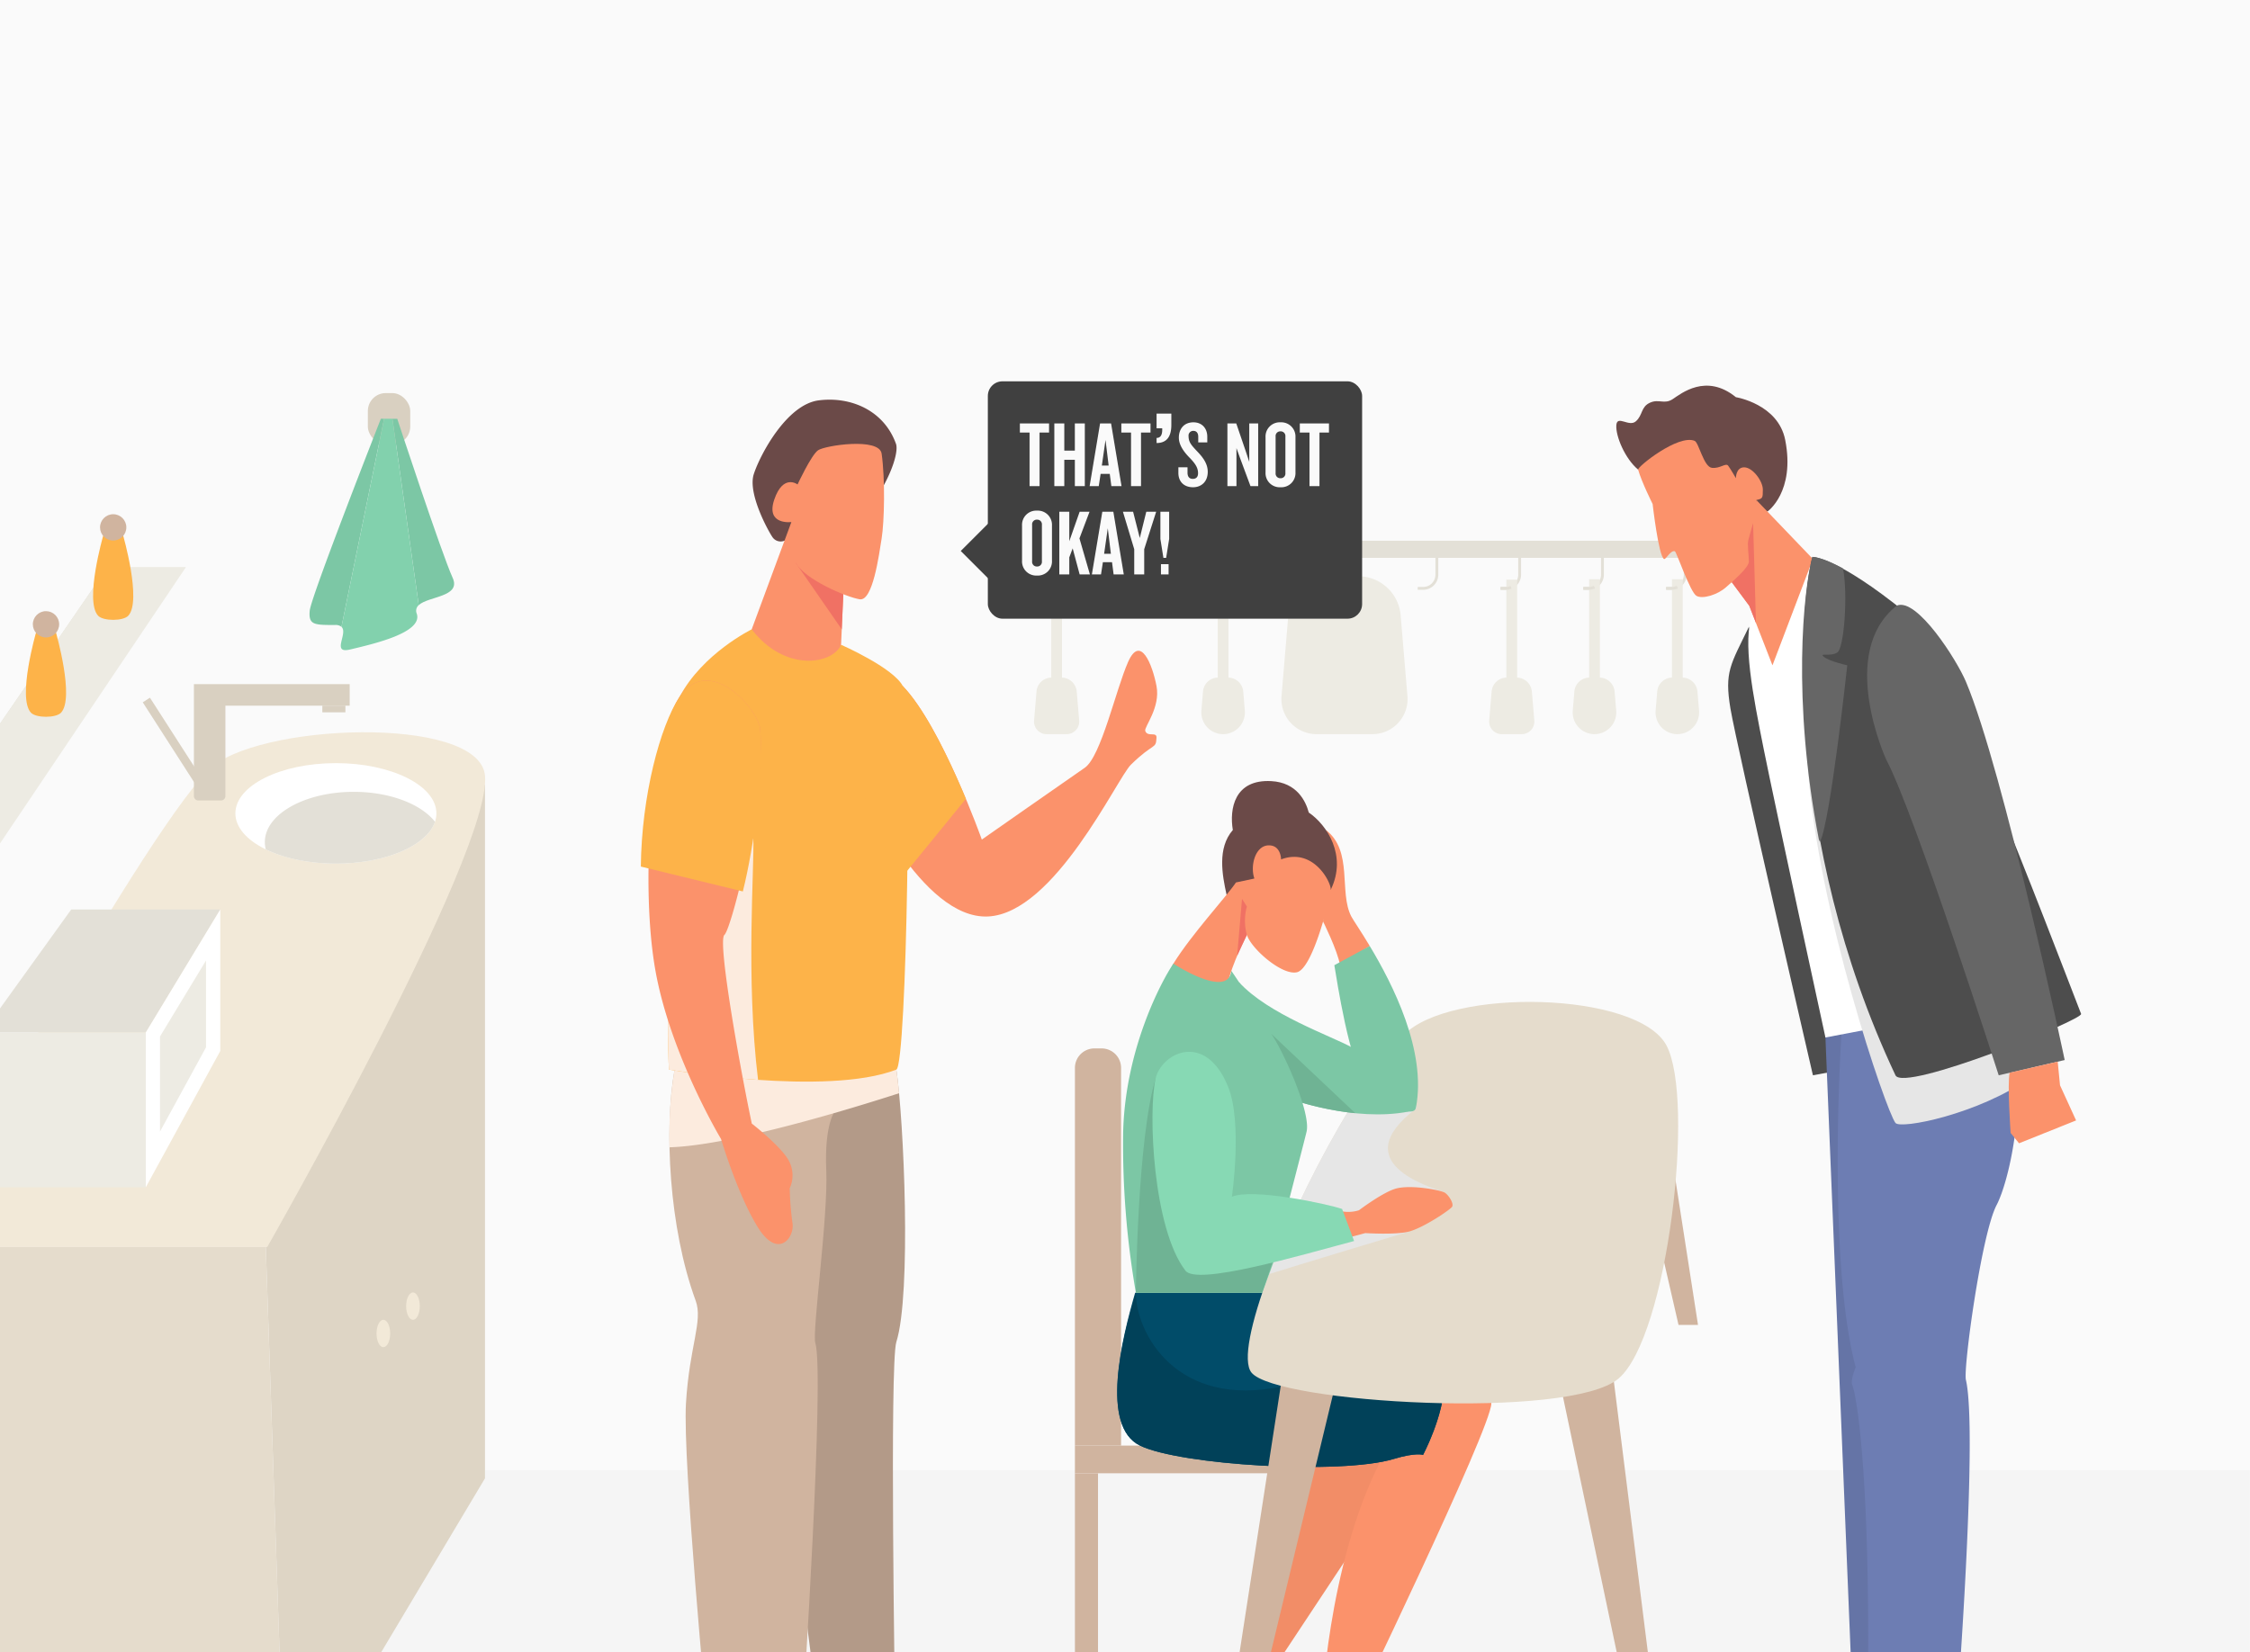 <svg xmlns="http://www.w3.org/2000/svg" xmlns:xlink="http://www.w3.org/1999/xlink" width="935.025" height="686.803" viewBox="0 0 935.025 686.803">
  <defs>
    <clipPath id="clip-path">
      <rect id="Rectangle_276" data-name="Rectangle 276" width="935.025" height="686.803" transform="translate(117.488 2997.681)" fill="none"/>
    </clipPath>
  </defs>
  <g id="Group_377" data-name="Group 377" transform="translate(-117.487 -2997.681)">
    <rect id="Rectangle_265" data-name="Rectangle 265" width="935.025" height="686.803" transform="translate(117.487 2997.681)" fill="#fafafa"/>
    <g id="Group_376" data-name="Group 376">
      <g id="Group_375" data-name="Group 375" clip-path="url(#clip-path)">
        <rect id="Rectangle_266" data-name="Rectangle 266" width="845.448" height="95.06" transform="translate(207.04 3608.767)" fill="#f5f5f5"/>
        <g id="Group_374" data-name="Group 374">
          <path id="Path_933" data-name="Path 933" d="M319.029,3323.558v288.621l-83.087,139.258-8-235.418Z" fill="#ded5c5"/>
          <path id="Path_934" data-name="Path 934" d="M203.975,3317.873C173.753,3349.1,83.367,3516.018,83.367,3516.018H228.554s93.581-164.1,90.475-195.992C316.553,3294.61,222.974,3298.244,203.975,3317.873Z" fill="#f2e9d8"/>
          <g id="Group_343" data-name="Group 343">
            <path id="Rectangle_267" data-name="Rectangle 267" d="M8.1,0h2.981a8.1,8.1,0,0,1,8.1,8.1V165.091a0,0,0,0,1,0,0H0a0,0,0,0,1,0,0V8.1A8.1,8.1,0,0,1,8.1,0Z" transform="translate(564.189 3433.473)" fill="#d0b49f"/>
            <rect id="Rectangle_268" data-name="Rectangle 268" width="127.867" height="11.508" transform="translate(564.189 3598.564)" fill="#d0b49f"/>
            <path id="Path_935" data-name="Path 935" d="M564.189,3610.072v121.474l9.594-1.7V3610.072Z" fill="#d0b49f"/>
          </g>
          <path id="Path_936" data-name="Path 936" d="M83.367,3516.018v235.418H235.942l-8-235.418" fill="#e5dccc"/>
          <g id="Group_344" data-name="Group 344">
            <path id="Path_937" data-name="Path 937" d="M110.286,3426.866l36.8-51.147h61.935l-30.968,51.147Z" fill="#e3e0d7"/>
            <path id="Path_938" data-name="Path 938" d="M178.055,3491.226l30.968-56.688v-58.819l-30.968,51.147Z" fill="#fff"/>
            <path id="Path_939" data-name="Path 939" d="M183.975,3428.519l19.128-31.592v36.1l-19.128,35.015Z" fill="#edebe3"/>
            <rect id="Rectangle_269" data-name="Rectangle 269" width="67.77" height="64.36" transform="translate(110.286 3426.866)" fill="#edebe3"/>
          </g>
          <ellipse id="Ellipse_59" data-name="Ellipse 59" cx="41.77" cy="20.885" rx="41.77" ry="20.885" transform="translate(215.301 3314.888)" fill="#fff"/>
          <path id="Path_940" data-name="Path 940" d="M298.256,3339.267c-5.733-7.33-18.7-12.444-33.784-12.444-20.394,0-36.927,9.35-36.927,20.885a12.127,12.127,0,0,0,.388,3.027c7.526,3.665,17.8,5.923,29.138,5.923C277.759,3356.658,294.931,3349.138,298.256,3339.267Z" fill="#e3e0d7"/>
          <g id="Group_345" data-name="Group 345">
            <rect id="Rectangle_270" data-name="Rectangle 270" width="3.552" height="42.299" transform="translate(176.81 3289.609) rotate(-32.72)" fill="#d9d0c1"/>
            <path id="Path_941" data-name="Path 941" d="M262.809,3282.045H198.068V3328.6a1.805,1.805,0,0,0,1.8,1.8h9.492a1.805,1.805,0,0,0,1.8-1.8V3291h51.649Z" fill="#d9d0c1"/>
            <rect id="Rectangle_271" data-name="Rectangle 271" width="9.59" height="2.77" transform="translate(251.438 3290.996)" fill="#d9d0c1"/>
          </g>
          <path id="Path_942" data-name="Path 942" d="M162.2,3253.743,83.367,3367.261v-19.085l78.838-114.8Z" fill="#e3e0d7"/>
          <g id="Group_347" data-name="Group 347">
            <rect id="Rectangle_272" data-name="Rectangle 272" width="17.617" height="21.366" rx="7.44" transform="translate(270.354 3161.074)" fill="#d9d0c1"/>
            <g id="Group_346" data-name="Group 346">
              <path id="Path_943" data-name="Path 943" d="M275.752,3171.757s-28.983,73.788-29.551,79.75,1.847,5.963,10.513,5.963a3.84,3.84,0,0,1,2.672.761l17.709-86.474Z" fill="#7cc7a5"/>
              <path id="Path_944" data-name="Path 944" d="M305.588,3237.843c-4.546-9.938-23.016-66.086-23.016-66.086h-2.009l10.939,77.454C295.5,3245.469,309.262,3245.872,305.588,3237.843Z" fill="#7cc7a5"/>
              <path id="Path_945" data-name="Path 945" d="M277.1,3171.757l-17.709,86.474c2.908,2.665-4.378,11.322,3.58,9.425,9.377-2.236,30.4-6.956,27.7-14.907a3.085,3.085,0,0,1,.832-3.538l-10.939-77.454Z" fill="#82d1ad"/>
            </g>
          </g>
          <g id="Group_354" data-name="Group 354">
            <rect id="Rectangle_273" data-name="Rectangle 273" width="301.936" height="7.117" transform="translate(530.133 3222.452)" fill="#e3e0d7"/>
            <path id="Path_946" data-name="Path 946" d="M708.912,3242.841h-2.273v-1.184h2.273a5.1,5.1,0,0,0,5.091-5.091V3226.01h1.184v10.556A6.282,6.282,0,0,1,708.912,3242.841Z" fill="#e3e0d7"/>
            <path id="Path_947" data-name="Path 947" d="M743.32,3242.841h-2.273v-1.184h2.273a5.1,5.1,0,0,0,5.091-5.091V3226.01h1.184v10.556A6.283,6.283,0,0,1,743.32,3242.841Z" fill="#e3e0d7"/>
            <path id="Path_948" data-name="Path 948" d="M777.727,3242.841h-2.274v-1.184h2.274a5.1,5.1,0,0,0,5.091-5.091V3226.01H784v10.556A6.282,6.282,0,0,1,777.727,3242.841Z" fill="#e3e0d7"/>
            <path id="Path_949" data-name="Path 949" d="M812.134,3242.841h-2.273v-1.184h2.273a5.1,5.1,0,0,0,5.091-5.091V3226.01h1.184v10.556A6.283,6.283,0,0,1,812.134,3242.841Z" fill="#e3e0d7"/>
            <g id="Group_348" data-name="Group 348">
              <path id="Path_950" data-name="Path 950" d="M674.506,3242.841h-2.274v-1.184h2.274a5.1,5.1,0,0,0,5.091-5.091V3226.01h1.184v10.556A6.283,6.283,0,0,1,674.506,3242.841Z" fill="#e3e0d7"/>
              <path id="Path_951" data-name="Path 951" d="M702.372,3287.025l-2.822-33.592a17.712,17.712,0,0,0-17.649-16.228H670.52a17.711,17.711,0,0,0-17.649,16.228l-2.823,33.592a14.6,14.6,0,0,0,14.545,15.819h23.234A14.6,14.6,0,0,0,702.372,3287.025Zm-26.162-42.574a2.463,2.463,0,1,1,2.463-2.463A2.462,2.462,0,0,1,676.21,3244.451Z" fill="#edebe3"/>
              <circle id="Ellipse_60" data-name="Ellipse 60" cx="2.462" cy="2.462" r="2.462" transform="translate(673.748 3239.526)" fill="#fff"/>
              <path id="Path_952" data-name="Path 952" d="M674.506,3242.841h-2.274v-1.184h2.274a5.079,5.079,0,0,0,3.432-1.331l.8.874A6.255,6.255,0,0,1,674.506,3242.841Z" fill="#e3e0d7"/>
            </g>
            <path id="Path_953" data-name="Path 953" d="M755.093,3297.176l-1.011-12.035a6.342,6.342,0,0,0-6.124-5.8v-40.712h-4.475v40.712a6.264,6.264,0,0,0-6.124,5.8l-1.012,12.035a5.23,5.23,0,0,0,5.211,5.668h8.324A5.23,5.23,0,0,0,755.093,3297.176Z" fill="#edebe3"/>
            <path id="Path_954" data-name="Path 954" d="M789.127,3293.029l-.663-7.888a6.341,6.341,0,0,0-6.124-5.8v-40.889h-4.475v40.889a6.264,6.264,0,0,0-6.124,5.8l-.663,7.888a9.057,9.057,0,0,0,9.024,9.815h0A9.057,9.057,0,0,0,789.127,3293.029Z" fill="#edebe3"/>
            <path id="Path_955" data-name="Path 955" d="M823.559,3293.029l-.663-7.888a6.341,6.341,0,0,0-6.124-5.8v-40.889H812.3v40.889a6.265,6.265,0,0,0-6.124,5.8l-.663,7.888a9.057,9.057,0,0,0,9.025,9.815h0A9.057,9.057,0,0,0,823.559,3293.029Z" fill="#edebe3"/>
            <g id="Group_349" data-name="Group 349">
              <path id="Path_956" data-name="Path 956" d="M743.32,3242.841h-2.273v-1.184h2.273a5.06,5.06,0,0,0,1.9-.367l.441,1.1A6.243,6.243,0,0,1,743.32,3242.841Z" fill="#e3e0d7"/>
            </g>
            <g id="Group_350" data-name="Group 350">
              <path id="Path_957" data-name="Path 957" d="M777.727,3242.841h-2.274v-1.184h2.274a5.063,5.063,0,0,0,2.129-.465l.495,1.075A6.23,6.23,0,0,1,777.727,3242.841Z" fill="#e3e0d7"/>
            </g>
            <path id="Path_958" data-name="Path 958" d="M588.992,3242.841h-2.273v-1.184h2.273a5.1,5.1,0,0,0,5.091-5.091V3226.01h1.184v10.556A6.282,6.282,0,0,1,588.992,3242.841Z" fill="#e3e0d7"/>
            <path id="Path_959" data-name="Path 959" d="M623.4,3242.841h-2.274v-1.184H623.4a5.1,5.1,0,0,0,5.091-5.091V3226.01h1.184v10.556A6.283,6.283,0,0,1,623.4,3242.841Z" fill="#e3e0d7"/>
            <path id="Path_960" data-name="Path 960" d="M634.8,3293.029l-.662-7.888a6.343,6.343,0,0,0-6.124-5.8v-40.889h-4.476v40.889a6.265,6.265,0,0,0-6.124,5.8l-.663,7.888a9.057,9.057,0,0,0,9.025,9.815h0A9.056,9.056,0,0,0,634.8,3293.029Z" fill="#edebe3"/>
            <path id="Path_961" data-name="Path 961" d="M554.185,3242.841h-2.273v-1.184h2.273a5.1,5.1,0,0,0,5.091-5.091V3226.01h1.184v10.556A6.282,6.282,0,0,1,554.185,3242.841Z" fill="#e3e0d7"/>
            <path id="Path_962" data-name="Path 962" d="M565.959,3297.176l-1.012-12.035a6.341,6.341,0,0,0-6.124-5.8v-40.712h-4.475v40.712a6.265,6.265,0,0,0-6.124,5.8l-1.011,12.035a5.229,5.229,0,0,0,5.211,5.668h8.324A5.231,5.231,0,0,0,565.959,3297.176Z" fill="#edebe3"/>
            <g id="Group_351" data-name="Group 351">
              <path id="Path_963" data-name="Path 963" d="M554.185,3242.841h-2.273v-1.184h2.273a5.057,5.057,0,0,0,1.9-.367l.442,1.1A6.248,6.248,0,0,1,554.185,3242.841Z" fill="#e3e0d7"/>
            </g>
            <g id="Group_352" data-name="Group 352">
              <path id="Path_964" data-name="Path 964" d="M623.4,3242.841h-2.274v-1.184H623.4a5.066,5.066,0,0,0,2.129-.465l.494,1.075A6.225,6.225,0,0,1,623.4,3242.841Z" fill="#e3e0d7"/>
            </g>
            <g id="Group_353" data-name="Group 353">
              <path id="Path_965" data-name="Path 965" d="M812.134,3242.841h-2.273v-1.184h2.273a5.046,5.046,0,0,0,2.15-.475l.5,1.073A6.221,6.221,0,0,1,812.134,3242.841Z" fill="#e3e0d7"/>
            </g>
          </g>
          <ellipse id="Ellipse_61" data-name="Ellipse 61" cx="2.841" cy="5.683" rx="2.841" ry="5.683" transform="translate(273.955 3546.28)" fill="#f2e9d8"/>
          <ellipse id="Ellipse_62" data-name="Ellipse 62" cx="2.841" cy="5.683" rx="2.841" ry="5.683" transform="translate(286.259 3534.914)" fill="#f2e9d8"/>
          <path id="Path_966" data-name="Path 966" d="M83.367,3348.177h34.195l77.225-114.8H162.2Z" fill="#edebe3"/>
          <g id="Group_355" data-name="Group 355">
            <path id="Path_967" data-name="Path 967" d="M114.478,3335.961c-2.142,2.284-10.383,2.284-12.524,0-5.735-6.118,2.163-33.473,2.163-33.473h8.2S120.213,3329.843,114.478,3335.961Z" fill="#fdb349"/>
            <circle id="Ellipse_63" data-name="Ellipse 63" cx="5.465" cy="5.465" r="5.465" transform="translate(102.751 3293.766)" fill="#d0b49f"/>
          </g>
          <g id="Group_356" data-name="Group 356">
            <path id="Path_968" data-name="Path 968" d="M142.862,3293.913c-2.141,2.284-10.382,2.284-12.523,0-5.736-6.118,2.163-33.473,2.163-33.473h8.2S148.6,3287.795,142.862,3293.913Z" fill="#fdb349"/>
            <circle id="Ellipse_64" data-name="Ellipse 64" cx="5.465" cy="5.465" r="5.465" transform="translate(131.136 3251.718)" fill="#d0b49f"/>
          </g>
          <g id="Group_357" data-name="Group 357">
            <path id="Path_969" data-name="Path 969" d="M170.786,3253.621c-2.142,2.284-10.383,2.284-12.524,0-5.735-6.118,2.163-33.473,2.163-33.473h8.2S176.521,3247.5,170.786,3253.621Z" fill="#fdb349"/>
            <circle id="Ellipse_65" data-name="Ellipse 65" cx="5.465" cy="5.465" r="5.465" transform="translate(159.059 3211.426)" fill="#d0b49f"/>
          </g>
          <g id="Group_362" data-name="Group 362">
            <g id="Group_358" data-name="Group 358">
              <path id="Path_970" data-name="Path 970" d="M633.98,3689.251l-3.615,9.834s25.352,23.656,26.631,28.984,26.9,5.979,32.1,4.161c0,0-20.376-11.407-25.7-18.227s-19.606-18.217-19.606-18.217" fill="#593e3c"/>
              <path id="Path_971" data-name="Path 971" d="M666.7,3708.972l-9.708,19.1a208.414,208.414,0,0,1,24.721,2.557c12.36,2.131,26.852,3.455,37.508-4.879s-24.721-.662-41.344-11.744" fill="#6b4a48"/>
              <path id="Path_972" data-name="Path 972" d="M659.66,3605.865c-8.521,16.567-9.5,36.6-25.68,83.386l9.8,6.535,32.18-48.607,40.973-52.022Z" fill="#f28d67"/>
              <path id="Path_973" data-name="Path 973" d="M713.368,3561.482c11.934,4.689,23.868,9.282,23.868,19.559S677.881,3714,677.881,3714l-11.177-5.031s2.249-60.405,24.456-103.947" fill="#fb926b"/>
              <path id="Path_974" data-name="Path 974" d="M589.211,3535.027c-5.416,18.783-14.609,55.438,2.014,63.537s83.349,12.243,105.52,5.541c9.164-2.771,12.125-1.672,12.125-1.672s16.107-30.475,4.5-40.951c-3.937-3.552-67.37-26.436-67.37-26.436Z" fill="#014c69"/>
              <path id="Path_975" data-name="Path 975" d="M650.19,3573.978c-43.661,9.227-60.623-22.015-60.666-38.951h0c-5.728,18.784-14.921,55.439,1.7,63.537s83.349,12.243,105.52,5.541c9.164-2.771,12.125-1.672,12.125-1.672s8.668-16.417,8.692-29.3C705.6,3570.45,680.952,3567.476,650.19,3573.978Z" fill="#014159"/>
            </g>
            <g id="Group_359" data-name="Group 359">
              <path id="Path_976" data-name="Path 976" d="M785.826,3553.384,808.2,3731.546h-8.951l-35.59-169.175Z" fill="#d0b49f"/>
              <path id="Path_977" data-name="Path 977" d="M652.864,3553.384l-27.512,178.162H634.3l40.724-169.175Z" fill="#d0b49f"/>
              <path id="Path_978" data-name="Path 978" d="M806.924,3444.107l16.2,104.283h-8.1l-21.737-94.622" fill="#d0b49f"/>
              <path id="Path_979" data-name="Path 979" d="M790.082,3570.717c-20.458,17.333-142.359,10.265-152.541-2.522-3.765-4.724-.225-20.849,7.258-40.882.864-2.32,1.788-4.676,2.747-7.092.544-1.361,1.1-2.735,1.681-4.12,0-.012.012-.012.012-.024,9.069-21.843,21.666-46.387,34.157-65.449l.012-.012c5.991-9.187,11.97-17.084,17.511-22.8,19-19.629,97.179-18.114,109.113,4.452S810.541,3553.384,790.082,3570.717Z" fill="#e5dccc"/>
              <path id="Path_980" data-name="Path 980" d="M717.577,3493.263,702.9,3509.637s-49.123,14.776-58.1,17.676c.864-2.32,1.788-4.676,2.747-7.092,1.054-2.048,1.847-3.8,1.681-4.12,0-.012.012-.012.012-.024,9.069-21.843,21.666-46.387,34.157-65.449l.012-.012c7.044-.958,26.023,5.222,22.282,8.087C676.375,3481.234,712.071,3491.06,717.577,3493.263Z" fill="#e6e6e6" style="mix-blend-mode: multiply;isolation: isolate"/>
            </g>
            <g id="Group_361" data-name="Group 361">
              <path id="Path_981" data-name="Path 981" d="M674.368,3398.878c-1.066-6.181-7.053-18.147-7.053-18.147l1.2-38.026c11.4,8.782,5.262,25.866,10.546,35.949.738,1.407,3.808,5.844,7.653,12.243" fill="#fb926b"/>
              <g id="Group_360" data-name="Group 360">
                <path id="Path_982" data-name="Path 982" d="M661.371,3335.424c-1.252-4.705-4.923-12.463-15.56-13.054-15.338-.852-17.473,11.5-16,20.325-6.527,7.479-4.412,18.69-2.6,26.9l25.453,1.2-4.048-8.471,21.867,5.23C677.47,3353.272,668.827,3340.485,661.371,3335.424Z" fill="#6b4a48"/>
                <path id="Path_983" data-name="Path 983" d="M635.653,3386.3s-6.252,11.934-8.17,20.885-30.048,3.41-22.376-8.951,21.95-27.7,26-33.745l7.672-1.631,10.443-6.181Z" fill="#fb926b"/>
                <path id="Path_984" data-name="Path 984" d="M635.653,3374.512a22.105,22.105,0,0,0,0,11.792c1.847,5.825,14.775,17.049,20.885,15.486s12.786-26.852,13.947-34.24c.4-2.7-6.986-17.759-20.625-12.644,0,0,0-6.11-5.4-5.826s-7.53,8.667-5.683,13.782l-1.42,3.41" fill="#fb926b"/>
                <path id="Path_985" data-name="Path 985" d="M635.653,3386.3a22.105,22.105,0,0,1,0-11.792l-2.023-3.215-2.022,23.668Z" fill="#f07164"/>
              </g>
              <path id="Path_986" data-name="Path 986" d="M686.709,3390.9c9.492,15.8,23.707,43.562,19.2,67.226-.853,4.475-13.64-.853-20.672-9.59s-12.177-43.475-13.243-49.655Z" fill="#7cc7a5"/>
              <path id="Path_987" data-name="Path 987" d="M702.91,3459.722c-22.711,4.439-49.214-5.222-49.214-5.222s-30.929-24.3-21.339-48.591c12.147,13.426,38.388,22.378,47.182,27.267" fill="#7cc7a5"/>
              <path id="Path_988" data-name="Path 988" d="M645.811,3427.435l-6.856,11.194A82.8,82.8,0,0,0,653.7,3454.5a124.242,124.242,0,0,0,27.009,5.9Z" fill="#6fb394"/>
              <path id="Path_989" data-name="Path 989" d="M605.107,3398.238c-4.911,7.2-20.246,35.8-20.885,70.754a360.752,360.752,0,0,0,5.3,66.035l52.51.018,4.652-12.646c2.745-11.841,11.842-46.375,13.76-54.26s-9.519-33.245-14.634-40.7-9.053-15.329-16.615-26.212C627.839,3413.156,605.107,3398.238,605.107,3398.238Z" fill="#7cc7a5"/>
              <path id="Path_990" data-name="Path 990" d="M647.587,3518.469c.256-1.1-.356-3.042,0-4.428l-26.492-12.214-23.376-55.852c-7.583,24.721-8.2,89.052-8.2,89.052l52.509.017Z" fill="#6fb394"/>
              <path id="Path_991" data-name="Path 991" d="M717.573,3493.265c-2.565-1.112-13.734-3.106-19.729-1.6-5.427,1.362-15.62,9.081-15.62,9.081a14.855,14.855,0,0,1-7.008.464l1.176,11.323c1.46-.408,2.867-.795,4.2-1.151l4.262-1.137s12.616.786,18.038-.612c6.265-1.616,17.58-9.327,18.087-10.4C721.717,3497.678,719.15,3493.947,717.573,3493.265Z" fill="#fb926b"/>
              <path id="Path_992" data-name="Path 992" d="M627.839,3449.385c6.064,14.957,1.581,45.748,1.581,45.748,8.61-3.69,39.911,3.017,45.8,5.079l4.983,13.32c-22.933,6.115-65.241,18.592-70.072,12.34-13.516-17.491-15.6-66.05-12.408-79.9C600.176,3435.32,618.42,3426.156,627.839,3449.385Z" fill="#87d9b4"/>
            </g>
          </g>
          <g id="Group_366" data-name="Group 366">
            <path id="Path_993" data-name="Path 993" d="M844.308,3258.159c-7.7,15.906-10.261,18.748-7.7,34.092s34.268,152.389,34.268,152.389l22.53-4.154Z" fill="#4d4d4d"/>
            <g id="Group_363" data-name="Group 363">
              <path id="Path_994" data-name="Path 994" d="M918.076,3684.622c-.209,8.365,1.549,28.16,1.549,28.16L901.7,3714.59l-1.092-3.275s-21.1,9.8-42.2,5.967-39.683-7.144-36.486-11.193c3.644-4.616,34.857-7.1,47-10.726a77.567,77.567,0,0,0,21.662-10.741Z" fill="#593e3c"/>
              <path id="Path_995" data-name="Path 995" d="M926.3,3702.3c-.208,8.365,1.867,27.78,1.867,27.78l-19.386,2.409.049-3.5s-17.311,7.688-42.245,6.857c-21.432-.714-32.819-5.492-29.622-9.115,6.623-7.507,29.671-7.546,41.818-11.168s20.033-13.267,20.033-13.267Z" fill="#6b4a48"/>
              <path id="Path_996" data-name="Path 996" d="M926.3,3702.3H898.813s-.787.96-2.24,2.385c6.087,3.1,19.841,6.331,30.113,8.457C926.412,3709.05,926.23,3705.066,926.3,3702.3Z" fill="#e6e6e6" style="mix-blend-mode: multiply;isolation: isolate"/>
              <path id="Path_997" data-name="Path 997" d="M886.66,3687.237s9.994-1.705,16.245,0,19.715-3.32,19.715-3.32c-15.049-86.46-2.358-242.718-1.165-267.9l-45.561,8.454Z" fill="#6574a6"/>
              <path id="Path_998" data-name="Path 998" d="M947.8,3408.468c15.571,32.166,5.639,78.228-.612,90.162s-13.872,67.7-12.735,72.609c4.941,21.346-3.248,130.329-3.248,130.329-8.525,2.273-37.486,1.01-37.486,1.01,1.137-93.769-5.066-122.965-5.066-122.965a32.957,32.957,0,0,0-1.421-6.252c-.852-1.989,1.421-7.388,1.421-7.388-11.186-41.77-6.82-127.014-5.683-141.506l19.067-6.548Z" fill="#6d7db3"/>
            </g>
            <path id="Path_999" data-name="Path 999" d="M905.178,3423.386l-29.1,5.545s-21.051-96.9-25.6-119.631-9.044-45.464-4.7-56.341l8.287,21.271,16.8-44.2Z" fill="#fff"/>
            <path id="Path_1000" data-name="Path 1000" d="M947.8,3408.468l-43.67,9.018-17.267-97.322-18.055-2.958c4.118,59.153,32.391,142.056,36.369,147.239,2.1,2.735,34.24-3.556,55.836-18.691C961.729,3429.909,954.874,3423.079,947.8,3408.468Z" fill="#e6e6e6" style="mix-blend-mode: multiply;isolation: isolate"/>
            <g id="Group_364" data-name="Group 364">
              <path id="Path_1001" data-name="Path 1001" d="M798.232,3192.885c-5.484-4.589-9.343-13.908-9.058-18.414s5.28.916,8.169-1.7,2.006-5.921,5.754-7.672,5.952.8,9.47-1.492,13.9-10.924,26.31-.825c0,0,17.541,2.821,20.482,17.765,4.255,21.621-7.38,29.775-7.38,29.775" fill="#6b4a48"/>
              <path id="Path_1002" data-name="Path 1002" d="M837.139,3239.674l7.283,9.8,9.646,24.76,16.8-44.2-23.494-24.51" fill="#fb926b"/>
              <path id="Path_1003" data-name="Path 1003" d="M846.01,3214.944l1.2,41.688-2.79-7.162-7.283-9.8Z" fill="#f07164"/>
              <path id="Path_1004" data-name="Path 1004" d="M847.378,3205.517c2.643-.568,2.679-.789,2.69-4.316s-4.216-9.253-7.743-9.264-3.451,4.51-3.451,4.51-2.194-3.821-3.2-5.171-3.325,1.252-6.767.869-5.423-10.5-7.194-11.222c-6.864-2.806-23.811,10.792-23.479,11.962,1.479,5.223,6.029,14.286,6.029,14.286s2.459,21.643,4.733,22.856c.762.407,2.734-3.823,4.532-3.189.632.223,6.358,17.075,8.965,18.528s8.743-.5,12.149-3.492,9.676-8.313,9.622-10.894-.689-7.047-.246-8.772,1.994-7.264,1.994-7.264" fill="#fb926b"/>
            </g>
            <g id="Group_365" data-name="Group 365">
              <path id="Path_1005" data-name="Path 1005" d="M870.642,3229.167c-5.5,20.833-12.055,116.467,34.536,215.473,3.41,7.245,78.074-23.122,77.147-25.517-13.924-35.945-59.388-155.856-72.694-166.653C880.475,3228.812,870.642,3229.167,870.642,3229.167Z" fill="#4d4d4d"/>
              <path id="Path_1006" data-name="Path 1006" d="M870.642,3229.167c-3.692,13.981-8.561,59.309,2.717,117.537l.461.884c4.328-8.518,11.326-73.358,11.326-73.358s-7.428-1.649-9.7-3.5,2.735.02,5.576-1.827,4.457-24.251,2.342-34.962h0C874.24,3228.966,870.642,3229.167,870.642,3229.167Z" fill="#666"/>
              <path id="Path_1007" data-name="Path 1007" d="M901.342,3313.42c11.934,22.5,46.741,131.22,46.741,131.22l27.422-6.337s-25.28-119.857-41.051-157.276c-3.841-9.112-20.349-35.048-28.683-31.638C880.814,3268.961,901.342,3313.42,901.342,3313.42Z" fill="#666"/>
              <path id="Path_1008" data-name="Path 1008" d="M952.627,3443.59c-1.034,4.6.413,25.014.413,25.014l3.489,4.3,23.711-9.5-6.677-14.6-.964-9.828Z" fill="#fb926b"/>
            </g>
          </g>
          <g id="Group_373" data-name="Group 373">
            <g id="Group_367" data-name="Group 367">
              <path id="Path_1009" data-name="Path 1009" d="M513.781,3729.753c-14.634.047-32.452-.947-37.626-1.456-1.539-8.927-10.206-13.19-15.984-14.267.214-4.463.6-8.572,1.315-10.49l25.952.3a18.551,18.551,0,0,0,1.575,8.312c1.456,3.279,16.078,3.658,27.124,5.86C511.863,3722.8,513.781,3729.753,513.781,3729.753Z" fill="#758fe8"/>
              <path id="Path_1010" data-name="Path 1010" d="M461.486,3703.54c-.632,1.707-1.01,5.149-1.237,9.031,8.05-1.38,22.68-4.236,27.382-5.206a16.447,16.447,0,0,1-.193-3.529Z" fill="#f2f2f2" style="mix-blend-mode: multiply;isolation: isolate"/>
              <path id="Path_1011" data-name="Path 1011" d="M476.38,3731.588c-9.495-.4-16.4-.746-16.4-.746s-.178-8.95.189-16.812c5.778,1.077,14.445,5.34,15.984,14.267A16.486,16.486,0,0,1,476.38,3731.588Z" fill="#5a6eb3"/>
              <path id="Path_1012" data-name="Path 1012" d="M529.457,3732.583c-6.382.829-34.631-.2-53.077-1a16.486,16.486,0,0,0-.225-3.291c5.174.509,22.992,1.5,37.626,1.456,9.8-.036,18.174-.556,20.364-1.989C535.708,3730.1,534.642,3731.908,529.457,3732.583Z" fill="#5a6eb3"/>
              <path id="Path_1013" data-name="Path 1013" d="M534.145,3727.764c-2.19,1.433-10.561,1.953-20.364,1.989,0,0-1.918-6.95,2.356-11.745a31.951,31.951,0,0,1,9.164,2.936C529.54,3723.348,532.807,3725.751,534.145,3727.764Z" fill="#f2f2f2"/>
            </g>
            <g id="Group_368" data-name="Group 368">
              <path id="Path_1014" data-name="Path 1014" d="M468.768,3734.2c-14.633.047-32.452-.948-37.626-1.457-1.539-8.927-10.2-13.189-15.983-14.266.213-4.464.6-8.572,1.314-10.49l25.952.3a18.547,18.547,0,0,0,1.575,8.311c1.456,3.28,16.078,3.659,27.124,5.861C466.85,3727.248,468.768,3734.2,468.768,3734.2Z" fill="#758fe8"/>
              <path id="Path_1015" data-name="Path 1015" d="M442.425,3708.281l-25.952-.3c-.71,1.918-1.1,6.026-1.314,10.49.2.037.407.087.612.131a187.123,187.123,0,0,0,26.859-6.719A16.457,16.457,0,0,1,442.425,3708.281Z" fill="#f2f2f2" style="mix-blend-mode: multiply;isolation: isolate"/>
              <path id="Path_1016" data-name="Path 1016" d="M431.367,3736.033c-9.495-.4-16.4-.746-16.4-.746s-.178-8.951.189-16.812c5.778,1.077,14.444,5.339,15.983,14.266A16.351,16.351,0,0,1,431.367,3736.033Z" fill="#5a6eb3"/>
              <path id="Path_1017" data-name="Path 1017" d="M484.444,3737.027c-6.381.829-34.631-.2-53.077-.994a16.351,16.351,0,0,0-.225-3.292c5.174.509,22.993,1.5,37.626,1.457,9.8-.036,18.174-.557,20.364-1.989C490.7,3734.541,489.63,3736.353,484.444,3737.027Z" fill="#5a6eb3"/>
              <path id="Path_1018" data-name="Path 1018" d="M489.132,3732.209c-2.19,1.432-10.56,1.953-20.364,1.989,0,0-1.918-6.95,2.356-11.745a31.927,31.927,0,0,1,9.164,2.936C484.527,3727.793,487.8,3730.2,489.132,3732.209Z" fill="#f2f2f2"/>
            </g>
            <g id="Group_369" data-name="Group 369">
              <path id="Path_1019" data-name="Path 1019" d="M489.972,3442.281c3.132,20.743,6.327,93.256,0,113.234-2.835,8.951-.55,150.159-.55,150.159H457.013s-7.384-59.8-12.5-92.192,5.541-43.9,4.263-54.983-5.661-115.851-5.661-115.851Z" fill="#b39a88"/>
              <path id="Path_1020" data-name="Path 1020" d="M397.759,3442.648c-4.249,24.07-2.385,65.114,8.821,95.676,3.126,8.524-2.609,18.839-4.03,42.708s8.763,131.177,8.763,131.177l39.781-3.126s9.182-140.438,5.213-153.142c-1.421-4.546,5.4-52.567,4.546-71.89s3.694-24.721,3.694-24.721l3.818-24.169Z" fill="#d0b49f"/>
            </g>
            <path id="Path_1021" data-name="Path 1021" d="M489.972,3442.281l-22.76.179,1.153-7.3-70.606,7.487a170.193,170.193,0,0,0-2.046,31.931c25.9-.8,75.763-16.128,95.4-22.477C490.744,3448.175,490.357,3444.835,489.972,3442.281Z" fill="#fcebde" style="mix-blend-mode: multiply;isolation: isolate"/>
            <g id="Group_370" data-name="Group 370">
              <path id="Path_1022" data-name="Path 1022" d="M484.8,3199.332c4.463-8.239,5.881-14.772,5.031-17.147-4.974-13.9-18.754-19.791-32.109-18.086s-24.437,22.732-26.994,30.688,5.848,23.3,7.755,26.142a4.122,4.122,0,0,0,5,1.515" fill="#6b4a48"/>
              <path id="Path_1023" data-name="Path 1023" d="M467.935,3244.68l-1.683,38.193-40.065-13.639,20.175-54.557Z" fill="#fb926b"/>
              <path id="Path_1024" data-name="Path 1024" d="M467.935,3244.68l-.644,14.6L448.333,3231.9l-1.972-17.227Z" fill="#f07164"/>
              <path id="Path_1025" data-name="Path 1025" d="M483.869,3186.263c1.5,10.651,1.137,28.131,0,35.234s-3.694,26.142-9.093,25.29-23.016-8.241-26.71-15.344-1.705-16.765-1.705-16.765-10.8,1.421-7.1-9.377,9.661-6.251,9.661-6.251,5.683-12.219,8.524-14.208S482.9,3179.384,483.869,3186.263Z" fill="#fb926b"/>
            </g>
            <g id="Group_371" data-name="Group 371">
              <path id="Path_1026" data-name="Path 1026" d="M492.678,3282.874c16.2,16.907,32.819,63.791,32.819,63.791s35.945-25.147,42.764-29.835,12.929-32.536,18.044-44.044,10.087,1.137,11.792,10.088-5.234,17.047-4.688,18.611c.955,2.737,4.827.143,4.684,2.842-.265,5.016-.987,1.743-10.651,11.224-5.731,5.621-31.683,61.8-59.388,63.081s-52.106-53.7-52.106-53.7S471.793,3301.77,492.678,3282.874Z" fill="#fb926b"/>
              <path id="Path_1027" data-name="Path 1027" d="M467.009,3265.685c-3.457,8.1-23.234,11.637-37.143-6.4,0,0-20.41,9.968-30.016,28.136-6.972,13.187-3.873,27.243-4.351,61.66-1.137,81.836,0,93.2,0,93.2s65.384,11.243,94.473,0c4.411-1.7,6.684-151.735,2.706-159.407S467.009,3265.685,467.009,3265.685Z" fill="#fdb349"/>
              <path id="Path_1028" data-name="Path 1028" d="M430.532,3346.061l-35.205,16.252c-.84,69.843.172,79.968.172,79.968s16.719,2.874,37.008,4.263C427.318,3403.921,431.051,3358.124,430.532,3346.061Z" fill="#fcebde" style="mix-blend-mode: multiply;isolation: isolate"/>
            </g>
            <path id="Path_1029" data-name="Path 1029" d="M492.678,3282.874c-20.885,18.9-16.73,42.054-16.73,42.054a109.167,109.167,0,0,0,4.534,14.2c2.731,6.982,6.791,15.392,12.427,22.459l25.969-31.86C512.548,3314.553,502.534,3293.162,492.678,3282.874Z" fill="#fdb349"/>
            <g id="Group_372" data-name="Group 372">
              <path id="Path_1030" data-name="Path 1030" d="M433.433,3301.059c1.954,28.059-11.935,82.688-14.918,85.245s6.7,56.249,11.392,78.413c0,0,13.213,10.229,15.77,16.2a12.86,12.86,0,0,1,0,10.655,121.261,121.261,0,0,0,1.137,14.492c.994,5.967-5.977,15.344-14.426,1.705s-15.268-36.656-15.268-36.656-20.769-34.511-27.162-69.462-2.267-95.946,9.892-114.228S432.828,3292.387,433.433,3301.059Z" fill="#fb926b"/>
              <path id="Path_1031" data-name="Path 1031" d="M433.432,3301.059c-.6-8.672-21.422-31.921-33.582-13.639-8.016,12.053-15.733,40.988-16.054,70.469l42.391,10.334C430.98,3349.142,434.711,3319.416,433.432,3301.059Z" fill="#fdb349"/>
            </g>
          </g>
          <rect id="Rectangle_274" data-name="Rectangle 274" width="155.539" height="98.67" rx="6.085" transform="translate(528 3156.181)" fill="#404040"/>
          <rect id="Rectangle_275" data-name="Rectangle 275" width="23.942" height="23.942" transform="translate(533.668 3209.778) rotate(45)" fill="#404040"/>
          <path id="Path_1846" data-name="Path 1846" d="M12.438-22.256V-26.05H.313v3.794H4.342V0H8.488V-22.256ZM27.3,0V-26.05H23.155v11.3H18.775v-11.3H14.629V0h4.146V-10.952h4.381V0ZM42.556,0,38.214-26.05H33.638L29.3,0H33.09l.782-5.085h3.794L38.331,0ZM37.2-8.566H34.381L35.906-19.2ZM54.6-22.256V-26.05H42.477v3.794h4.029V0h4.146V-22.256Zm4.868-1.77H57.122v-6.131h6.131v4.736q0,7.506-6.131,7.506v-2.12q2.349,0,2.349-3.4ZM78.387-5.945c0-3.286-1.877-5.906-4.42-8.527-2.425-2.582-3.559-3.833-3.559-6.376a1.932,1.932,0,0,1,2.034-2.112c1.33,0,1.995.978,1.995,2.425v2.347h3.755v-2.347c0-3.559-2.269-5.984-5.75-5.984-4.029,0-6.063,2.855-6.063,6.376,0,3.325,2.5,6.376,4.655,8.527,2.19,2.308,3.325,3.99,3.325,6.258,0,1.447-.7,2.347-2.19,2.347-1.447,0-2.19-.939-2.19-2.582V-7.823H66.183v2.308c0,3.677,2.347,5.984,6.1,5.984C75.688.469,78.387-1.8,78.387-5.945ZM99.352,0V-26.05H95.636v15.958l-1.33-4.029L90.238-26.05H86.561V0h3.755V-15.8l1.447,3.99L96.144,0Zm15.489-5.711V-20.339a5.9,5.9,0,0,0-6.219-6.18,5.9,5.9,0,0,0-6.219,6.18V-5.711a5.882,5.882,0,0,0,6.219,6.18A5.882,5.882,0,0,0,114.841-5.711Zm-4.185.313a1.931,1.931,0,0,1-2.034,2.112A1.931,1.931,0,0,1,106.588-5.4V-20.652a1.931,1.931,0,0,1,2.034-2.112,1.931,1.931,0,0,1,2.034,2.112Zm18.11-16.858V-26.05H116.64v3.794h4.029V0h4.146V-22.256ZM13.651,30.992V16.364a5.9,5.9,0,0,0-6.219-6.18,5.9,5.9,0,0,0-6.219,6.18V30.992a5.882,5.882,0,0,0,6.219,6.18A5.882,5.882,0,0,0,13.651,30.992ZM9.466,31.3a1.931,1.931,0,0,1-2.034,2.112A1.931,1.931,0,0,1,5.4,31.3V16.051a1.931,1.931,0,0,1,2.034-2.112,1.931,1.931,0,0,1,2.034,2.112Zm19.948,5.4L25.072,21.722l4.185-11.069H25.15L20.848,22.9V10.653H16.7V36.7h4.146v-7.08l1.408-3.755L25.15,36.7Zm14.081,0-4.342-26.05H34.576L30.235,36.7h3.794l.782-5.085h3.794L39.27,36.7Zm-5.359-8.566H35.32L36.845,17.5ZM56.95,10.653H52.843l-2.7,10.913L47.367,10.653H43.142L47.836,26.22V36.7h4.146V26.22Zm5.4,11.3v-11.3H58.71v11.3l1.252,7.862H61.1ZM62.113,36.7V32.439H58.944V36.7Z" transform="translate(541 3199.747)" fill="#fafafa"/>
        </g>
      </g>
    </g>
  </g>
</svg>
